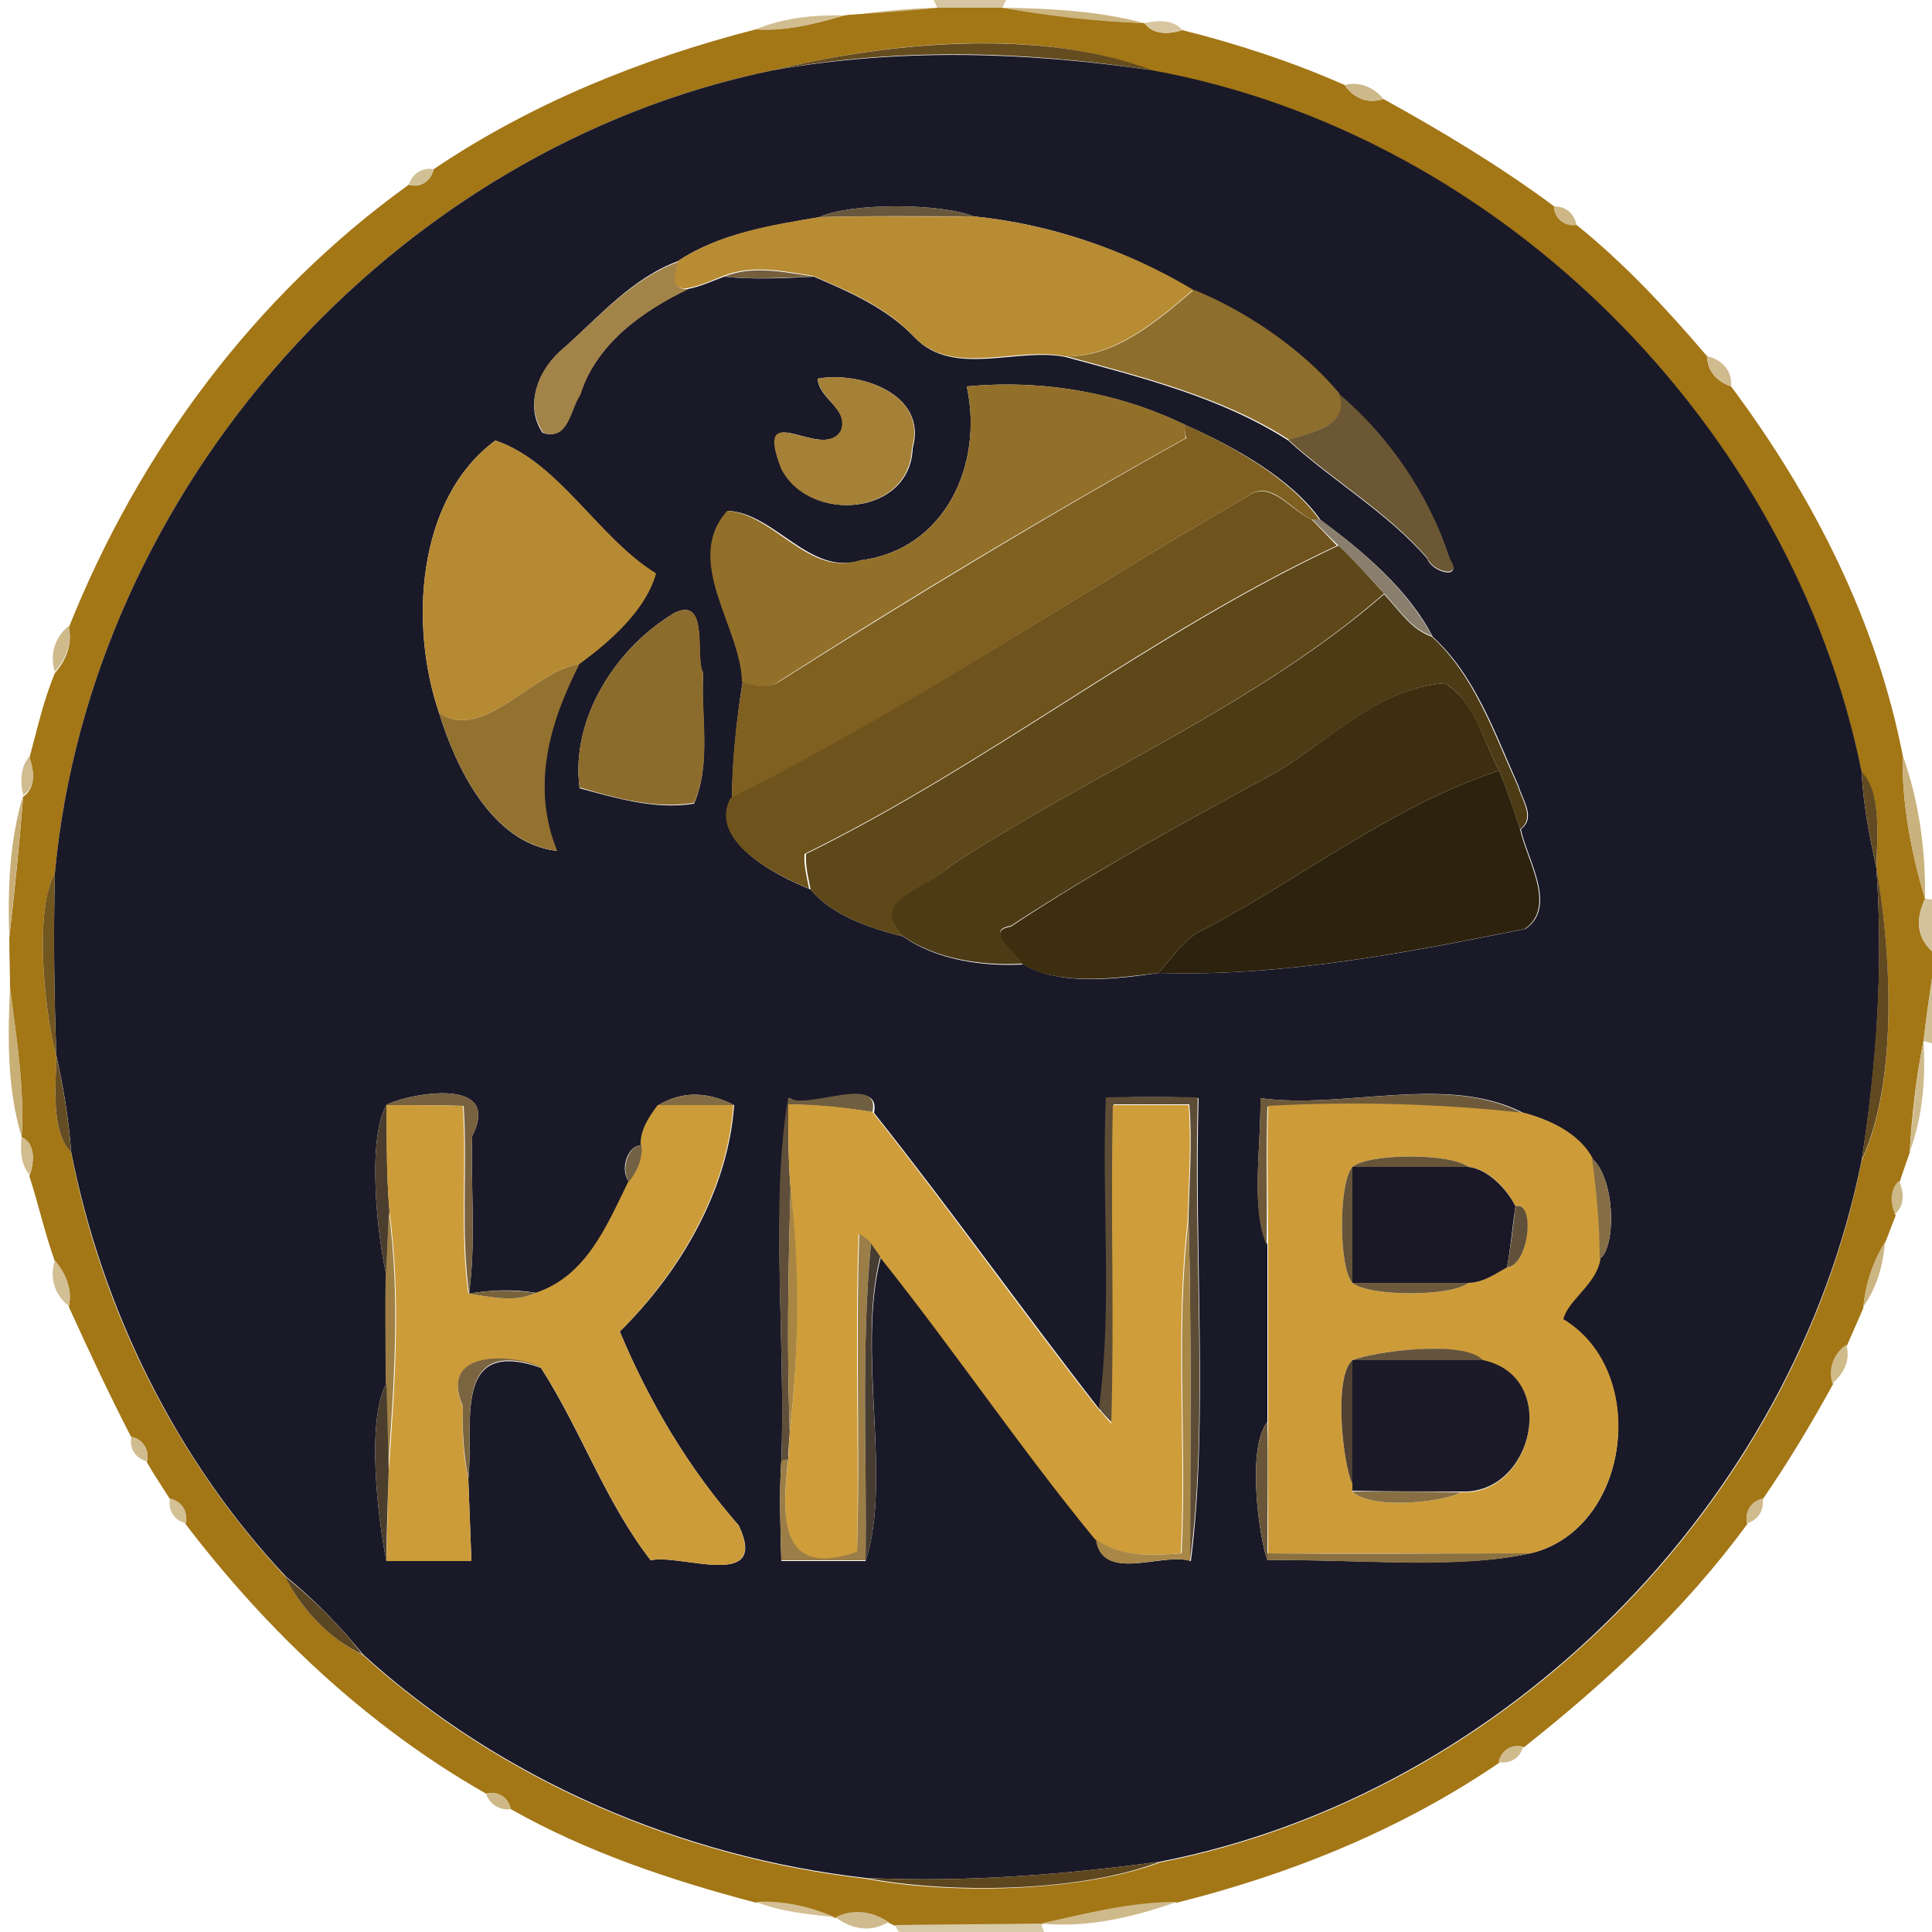 <?xml version="1.0" encoding="utf-8"?>
<!-- Generator: Adobe Illustrator 26.0.3, SVG Export Plug-In . SVG Version: 6.00 Build 0)  -->
<svg version="1.1" id="Layer_1" xmlns="http://www.w3.org/2000/svg" xmlns:xlink="http://www.w3.org/1999/xlink" x="0px" y="0px"
	 viewBox="0 0 250 250" style="enable-background:new 0 0 250 250;" xml:space="preserve">
<style type="text/css">
	.st0{fill:#D6C6A3;}
	.st1{fill:#C7B079;}
	.st2{fill:#A37616;}
	.st3{fill:#CBB581;}
	.st4{fill:#D1BD90;}
	.st5{fill:#D7C69F;}
	.st6{fill:#654C1F;}
	.st7{fill:#1A1928;}
	.st8{fill:#CDB889;}
	.st9{fill:#D2C095;}
	.st10{fill:#68573C;}
	.st11{fill:#CDB787;}
	.st12{fill:#B88C33;}
	.st13{fill:#A28348;}
	.st14{fill:#745E3C;}
	.st15{fill:#8E6E2D;}
	.st16{fill:#CFBB8D;}
	.st17{fill:#A58037;}
	.st18{fill:#937029;}
	.st19{fill:#6B5733;}
	.st20{fill:#7F6021;}
	.st21{fill:#B68A32;}
	.st22{fill:#6F531C;}
	.st23{fill:#8A7F6D;}
	.st24{fill:#5E4718;}
	.st25{fill:#4D3B15;}
	.st26{fill:#8C6C2C;}
	.st27{fill:#CEBA8B;}
	.st28{fill:#937230;}
	.st29{fill:#3E2E10;}
	.st30{fill:#D0BC8E;}
	.st31{fill:#C9B27D;}
	.st32{fill:#2C220D;}
	.st33{fill:#624B22;}
	.st34{fill:#C7AE77;}
	.st35{fill:#614920;}
	.st36{fill:#72561F;}
	.st37{fill:#D3C29C;}
	.st38{fill:#D0BF95;}
	.st39{fill:#C7AF76;}
	.st40{fill:#654D23;}
	.st41{fill:#77613F;}
	.st42{fill:#836C43;}
	.st43{fill:#5F4F3A;}
	.st44{fill:#705E40;}
	.st45{fill:#5E4D36;}
	.st46{fill:#6E5A3B;}
	.st47{fill:#4C3E2E;}
	.st48{fill:#CC9C3A;}
	.st49{fill:#CF9D39;}
	.st50{fill:#CD9C39;}
	.st51{fill:#D0BC8D;}
	.st52{fill:#736144;}
	.st53{fill:#685537;}
	.st54{fill:#856E45;}
	.st55{fill:#655339;}
	.st56{fill:#1A1827;}
	.st57{fill:#A88542;}
	.st58{fill:#61513B;}
	.st59{fill:#9E7F44;}
	.st60{fill:#A88747;}
	.st61{fill:#9B7E47;}
	.st62{fill:#473C31;}
	.st63{fill:#CBB582;}
	.st64{fill:#D2BF93;}
	.st65{fill:#6C593D;}
	.st66{fill:#78623B;}
	.st67{fill:#CFBA8A;}
	.st68{fill:#65543D;}
	.st69{fill:#7B6540;}
	.st70{fill:#504132;}
	.st71{fill:#1C1A28;}
	.st72{fill:#4C3E2D;}
	.st73{fill:#695639;}
	.st74{fill:#D1BC90;}
	.st75{fill:#876F43;}
	.st76{fill:#D3C095;}
	.st77{fill:#D0BB8C;}
	.st78{fill:#8B7141;}
	.st79{fill:#5B4623;}
	.st80{fill:#CEB887;}
	.st81{fill:#5E471E;}
	.st82{fill:#D3BF93;}
	.st83{fill:#CEB98A;}
	.st84{fill:#CFBB8E;}
	.st85{fill:#D7CAA8;}
</style>
<g id="_x23_d6c6a3ff">
	<path class="st0" d="M120.8,0h9.4l-0.5,1c-2.8,0-5.6,0-8.4,0L120.8,0z"/>
</g>
<g id="_x23_c7b079ff">
	<path class="st1" d="M109.9,2c3.8-0.5,7.6-0.9,11.4-1C117.5,1.4,113.7,1.7,109.9,2z"/>
</g>
<g id="_x23_a37616ff">
	<path class="st2" d="M121.3,1c2.8,0,5.6,0,8.4,0c6.1,1,12.2,1.7,18.4,2c1.2,1.6,3.3,1.4,4.9,0.9c7.2,1.8,14.2,4.1,21,7.1
		c1.1,1.7,3.1,2.5,5,1.8c7.6,4.2,15.1,8.7,22.1,13.9c0,1.6,1.4,2.6,2.9,2.4c6.2,5,11.7,10.9,16.9,17c0,1.9,1.3,3.3,3.1,3.9
		c10.6,14.2,18.8,30.3,22.2,47.7c-0.1,6.3,1.1,12.6,2.9,18.6c-1.3,2.8-1,5,0.9,6.8v3.5c-0.4,2.7-0.8,5.5-1.1,8.2
		c-1,4.7-1.5,9.6-1.8,14.4c-0.4,1.2-0.9,2.5-1.3,3.8c-1.2,1.1-1.1,2.9-0.5,4.3c-0.5,1.2-0.9,2.4-1.4,3.6c-1.6,2.5-2.5,5.4-2.8,8.4
		c-0.7,1.6-1.4,3.2-2.1,4.8c-1.6,1.2-2.4,3.1-1.8,5c-2.8,5.1-5.8,10.1-9.1,14.9c-1.5,0.3-2.4,1.7-2,3.2
		c-8.1,11.1-18.2,20.4-28.9,28.9c-1.5-0.4-2.9,0.5-3.2,2c-12.6,8.6-26.9,14.4-41.7,18.1c-5.9,0-11.8,1.5-17.6,2.8
		c-6.3,0.1-12.6,0.1-18.9,0.2l-0.8-0.4c-2.3-1.5-4.6-1.7-6.9-0.6c-3.3-1.3-6.8-2.2-10.3-2c-11-2.9-21.8-6.5-31.7-12.1
		c-0.3-1.5-1.7-2.4-3.2-2c-15.3-8.7-28.3-21-38.9-34.9c0.4-1.5-0.5-2.9-2-3.2c-1-1.6-2.1-3.2-3-4.8c0.4-1.5-0.5-2.9-2-3.2
		c-2.9-5.6-5.5-11.2-8.1-16.9c0.5-2.2-0.4-4.3-1.8-5.9c-1.3-3.6-2.1-7.3-3.3-11c0.6-1.7,0.9-4-1-4.9c0.4-6.5-0.7-13-1.5-19.4
		c0-1.6-0.1-4.9-0.1-6.5c0.7-6.1,1.3-12.2,1.8-18.3c1.7-1.2,1.4-3.4,0.8-5c1-3.7,1.8-7.4,3.3-11c1.4-1.6,2.3-3.7,1.8-5.9
		C18,58.4,33,38.2,52.9,23.9c1.5,0.4,2.9-0.5,3.2-2C68.7,13.4,83,7.6,97.8,3.8c3.9,0.2,7.7-0.7,11.4-1.8l0.8-0.1
		C113.7,1.7,117.5,1.4,121.3,1 M100,9.1C50.9,19.2,11.7,63.2,7.1,113c-2.9,5.2-1.1,19.4,0.2,23.7c-0.1,4-0.7,9.8,1.9,12.4
		c3.9,20.4,13.6,39.8,27.8,55c2,4.3,5.8,8,10,10.1c17.8,16.2,41.2,26.2,65,28.9c10.3,2,27.4,1.9,38.1-2.1
		c44.6-8.7,82-46.3,90.8-90.8c5-10.8,3.6-28.4,1.9-37.8c0.1-4,0.7-9.7-1.9-12.4c-9-44.7-46.7-82.7-91.8-90.8
		C134.6,3.4,114.5,5.5,100,9.1z"/>
</g>
<g id="_x23_cbb581ff">
	<path class="st3" d="M129.7,1c6.2,0.1,12.4,0.4,18.4,2C141.9,2.8,135.8,2.1,129.7,1z"/>
</g>
<g id="_x23_d1bd90ff">
	<path class="st4" d="M97.8,3.8c3.6-1.5,7.5-1.9,11.4-1.8C105.4,3.1,101.7,4.1,97.8,3.8z"/>
</g>
<g id="_x23_d7c69fff">
	<path class="st5" d="M148.1,3c1.7-0.4,3.7-0.5,4.9,0.9C151.3,4.4,149.2,4.6,148.1,3z"/>
</g>
<g id="_x23_654c1fff">
	<path class="st6" d="M100,9.1c14.5-3.6,34.6-5.6,49.1,0C132.8,6.6,116.2,6.1,100,9.1z"/>
</g>
<g id="_x23_1a1928ff">
	<path class="st7" d="M100,9.1c16.3-2.9,32.8-2.4,49.1,0c45.1,8.2,82.8,46.1,91.8,90.8c0.2,4.2,1,8.3,1.9,12.4
		c0.9,12.6,0.1,25.3-1.9,37.8c-8.9,44.5-46.2,82.1-90.8,90.8c-12.6,1.7-25.3,2.7-38.1,2.1c-23.8-2.7-47.2-12.7-65-28.9
		c-3-3.7-6.3-7.1-10-10.1c-14.2-15.1-23.8-34.6-27.8-55c-0.3-4.2-1-8.3-1.9-12.4C7,128.8,6.9,120.9,7.1,113
		C11.7,63.2,50.9,19.2,100,9.1 M106,28.1c-6.3,1.1-12.9,2.1-18.3,5.7C81.8,36,77.6,40.9,73,45c-3.1,2.5-5.3,7.3-2.8,11
		c3.3,1.1,3.5-3,4.8-4.9c2.2-6.6,8-10.8,14-13.7c1.6-0.3,3.1-1,4.7-1.6c3.8,0.4,7.7,0.2,11.6,0c4.7,2,9.5,4.1,13.1,7.9
		c5,5.2,13.3,1.2,19.5,2.5c9.6,2.6,20.1,5.2,28.8,10.8c5.8,5.3,12.8,9.3,18,15.3c0.5,1.7,4.7,2.9,2.9,0.1
		c-2.7-8.3-7.8-15.8-14.4-21.4c-4.9-6-12.3-10.9-18.8-13.4C145.9,32.4,136,29,126,28C121.8,26.3,110.1,26.2,106,28.1 M105.8,49
		c0.2,2.7,4,3.8,3.1,6.7c-2.5,4.2-11.5-4.7-7.7,5c3.7,7.1,16.6,6,16.9-2.7C120.1,50.9,111.1,48,105.8,49 M125.1,50
		c2.2,10.1-2.8,21.1-13.7,22.5c-6.6,2.1-11.1-6.1-17.2-6.4c-5.8,6.5,1.8,15.1,1.9,22.1c-0.8,5-1.3,10.1-1.4,15.2
		c-2.8,5.5,5.5,9.8,10.2,11.7c2.8,3.4,7.7,5,12,6.1c4.2,3,10.3,3.9,15.5,3.6c4.9,2.8,11.9,1.9,17.6,1.1c16,0.5,31.9-2.6,47.4-5.7
		c4.2-2.9,0.2-9-0.6-12.9c2-1.5,0.2-3.8-0.3-5.6c-3-6.7-5.6-14.3-11.1-19.3c-3.2-6.2-9.2-11.2-14.5-15.1
		c-3.8-5.4-11.2-9.5-17.5-12.3C144.5,50.7,134.8,49.1,125.1,50 M56.8,92.2c2.2,7.2,6.9,16.9,15.2,17.9c-3.3-8.3-1-16.6,2.9-24.2
		c4-2.9,8.6-7,9.9-11.7C77.3,69.5,72.3,59.8,64.1,57C53.8,64.6,53,81.1,56.8,92.2 M87.3,79.3C79.7,83.8,73.8,93,75,102
		c4.8,1.3,9.8,2.8,14.8,2c2.3-5.3,0.8-11.4,1.2-16.9C89.8,85.3,91.9,77.1,87.3,79.3 M50,143c-2.6,4.6-1.1,17.4,0,22
		c-0.1,4.7,0,9.3,0,14c-2.7,5-1,18.1,0,23c2.8,0,8.3,0,11,0c-0.1-2.7-0.3-8-0.4-10.6c0.8-6.9-2.3-18.5,9.4-14.4
		c5.2,8.1,8.3,17.3,14.2,24.9c3.8-0.9,15.4,4,11.4-4.5c-6.5-7.4-11.6-16-15.4-25.1C88.1,164.5,94.2,154,95,143
		c-3.5-1.8-6.8-1.8-9.8,0c-1.1,1.5-2.2,3.3-2.2,5.2c-1.9,0-2.8,3.3-1.6,4.7c-2.8,5.7-5.4,12.2-12,14.4c-2.9-0.5-5.9-0.4-8.7,0.1
		c0.9-6.8,0.2-13.6,0.4-20.4C65.3,138.7,51.5,141.9,50,143 M101.1,189.1c-0.3,4.3-0.1,8.6,0,12.9c2.7,0,8.2,0,10.9,0
		c3.5-10.5-1.2-27.2,2-39.4c9.5,12,18.2,24.8,27.9,36.6c0.8,5.7,8.6,1.6,12.2,2.8c2.3-17.9,0.4-40.3,1-59.9c-4-0.2-7.9-0.2-11.9,0
		c-0.6,13.4,0.9,26.9-0.9,40.3c-9.9-12.7-19.2-25.8-29.2-38.4c1-5.1-8.7-0.1-10.9-1.9C99.6,155.8,101.7,173.8,101.1,189.1
		 M163.1,142.1c0.1,6.2-1.3,14.5,0.9,18.9c0,7.7,0,15.3,0,23c-2.7,3.3-1.1,14.9,0,17.9c11.1-0.2,24.5,1.2,34-0.9
		c12.9-3,15.6-23.4,4.2-30.3c0.6-2.5,4.3-4.6,4.8-7.8c2.1-1.4,2.1-10.3-1-13c-1.6-3.2-5.5-5-8.9-5.9
		C187.2,138.9,174,143.6,163.1,142.1z"/>
</g>
<g id="_x23_cdb889ff">
	<path class="st8" d="M174,11c1.9-0.5,3.8,0.3,5,1.8C177.1,13.5,175.1,12.7,174,11z"/>
	<path class="st8" d="M245.2,157.1c-0.6-1.4-0.7-3.1,0.5-4.3C246.4,154.2,246.5,156,245.2,157.1z"/>
</g>
<g id="_x23_d2c095ff">
	<path class="st9" d="M52.9,23.9c0.4-1.4,1.8-2.3,3.2-2C55.8,23.5,54.3,24.4,52.9,23.9z"/>
</g>
<g id="_x23_68573cff">
	<path class="st10" d="M106,28.1c4.1-1.9,15.8-1.8,20-0.1C119.3,28,112.7,27.9,106,28.1z"/>
</g>
<g id="_x23_cdb787ff">
	<path class="st11" d="M201.1,26.7c1.5,0,2.6,0.9,2.9,2.4C202.5,29.4,201.1,28.3,201.1,26.7z"/>
</g>
<g id="_x23_b88c33ff">
	<path class="st12" d="M87.7,33.8c5.4-3.6,12.1-4.7,18.3-5.7c6.7-0.2,13.3,0,20-0.1c9.9,1,19.9,4.4,28.4,9.5
		c-4.7,4-10.1,8.7-16.6,8.6c-6.3-1.3-14.5,2.7-19.5-2.5c-3.5-3.8-8.4-5.9-13.1-7.9c-3.7-0.6-7.9-1.5-11.6,0c-1.5,0.6-3,1.3-4.7,1.6
		C86.6,37.5,87.3,35.4,87.7,33.8z"/>
</g>
<g id="_x23_a28348ff">
	<path class="st13" d="M73,45c4.6-4.1,8.8-8.9,14.7-11.1c-0.3,1.6-1.1,3.6,1.4,3.5c-6,2.9-11.9,7-14,13.7c-1.3,1.9-1.5,6-4.8,4.9
		C67.7,52.2,69.8,47.5,73,45z"/>
</g>
<g id="_x23_745e3cff">
	<path class="st14" d="M93.7,35.8c3.6-1.5,7.8-0.6,11.6,0C101.4,35.9,97.6,36.2,93.7,35.8z"/>
</g>
<g id="_x23_8e6e2dff">
	<path class="st15" d="M154.5,37.5c6.4,2.6,13.9,7.5,18.8,13.4c1.7,4-3.6,5.1-6.5,6c-8.7-5.6-19.3-8.2-28.8-10.8
		C144.4,46.2,149.8,41.5,154.5,37.5z"/>
</g>
<g id="_x23_cfbb8dff">
	<path class="st16" d="M220.9,46.1c1.9,0.4,3.3,1.9,3.1,3.9C222.2,49.4,220.9,48,220.9,46.1z"/>
</g>
<g id="_x23_a58037ff">
	<path class="st17" d="M105.8,49c5.3-1,14.3,1.9,12.2,9c-0.3,8.7-13.2,9.8-16.9,2.7c-3.8-9.7,5.3-0.8,7.7-5
		C109.8,52.9,106.1,51.7,105.8,49z"/>
</g>
<g id="_x23_937029ff">
	<path class="st18" d="M125.1,50c9.7-0.9,19.4,0.7,28.1,4.9c0.1,0.4,0.2,1.3,0.2,1.8c-17.8,9.9-35.3,20.4-52.5,31.4
		c-1.5,1.2-3.3,0.7-4.9,0.1c-0.1-7-7.7-15.6-1.9-22.1c6.1,0.4,10.5,8.6,17.2,6.4C122.3,71.2,127.3,60.1,125.1,50z"/>
</g>
<g id="_x23_6b5733ff">
	<path class="st19" d="M173.2,50.9c6.6,5.6,11.7,13.1,14.4,21.4c1.8,2.8-2.4,1.6-2.9-0.1c-5.2-6-12.2-10-18-15.3
		C169.6,56,174.9,55,173.2,50.9z"/>
</g>
<g id="_x23_7f6021ff">
	<path class="st20" d="M153.2,54.9c6.3,2.8,13.7,7,17.5,12.3l-1,0c-2.7-1.2-5.3-5.4-8.4-2.9c-22.3,12.8-43.7,27.4-66.6,39.1
		c0-5.1,0.6-10.2,1.4-15.2c1.6,0.6,3.4,1,4.9-0.1c17.2-10.9,34.7-21.5,52.5-31.4C153.4,56.3,153.3,55.4,153.2,54.9z"/>
</g>
<g id="_x23_b68a32ff">
	<path class="st21" d="M56.8,92.2c-3.8-11.1-3-27.6,7.3-35.2c8.3,2.8,13.2,12.5,20.8,17.2C83.6,78.9,79,83,75,85.9
		C68.8,86.9,62.5,96.2,56.8,92.2z"/>
</g>
<g id="_x23_6f531cff">
	<path class="st22" d="M161.3,64.3c3.1-2.4,5.7,1.8,8.4,2.9c1.1,1.1,2.2,2.3,3.3,3.4c-24,11.2-45,28.2-68.9,39.9
		c-0.1,1.5,0.3,3,0.6,4.5c-4.6-1.9-13-6.2-10.2-11.7C117.6,91.7,139,77.1,161.3,64.3z"/>
</g>
<g id="_x23_8a7f6dff">
	<path class="st23" d="M169.8,67.2l1,0c5.3,3.9,11.2,8.9,14.5,15.1c-2.7-0.9-4.3-3.5-6.2-5.5c-1.9-2.2-3.9-4.2-5.9-6.2
		C172,69.5,170.9,68.3,169.8,67.2z"/>
</g>
<g id="_x23_5e4718ff">
	<path class="st24" d="M104.3,110.5c23.8-11.7,44.9-28.7,68.9-39.9c2.1,2,4,4.1,5.9,6.2C162.5,91.3,141.4,100,123,112
		c-2.6,3-10.9,4.3-6.1,9.2c-4.3-1.1-9.2-2.7-12-6.1C104.6,113.6,104.2,112.1,104.3,110.5z"/>
</g>
<g id="_x23_4d3b15ff">
	<path class="st25" d="M123,112c18.4-12,39.5-20.7,56.1-35.1c1.9,2,3.5,4.6,6.2,5.5c5.5,5,8.1,12.7,11.1,19.3
		c0.5,1.8,2.3,4.1,0.3,5.6c-0.9-2.5-1.7-5.1-2.7-7.6c-2.1-3.8-3.2-9.1-7.1-11.3c-8.6,0.7-14.8,7.4-21.9,11.6
		c-11.6,6.3-23.2,12.6-34.2,19.8c-3.6,0.6,0.8,3.3,1.5,4.9c-5.2,0.3-11.3-0.6-15.5-3.6C112.1,116.3,120.4,114.9,123,112z"/>
</g>
<g id="_x23_8c6c2cff">
	<path class="st26" d="M87.3,79.3c4.6-2.2,2.6,6,3.7,7.7c-0.3,5.6,1.1,11.7-1.2,16.9c-5.1,0.8-10-0.6-14.8-2
		C73.8,93,79.7,83.8,87.3,79.3z"/>
</g>
<g id="_x23_ceba8bff">
	<path class="st27" d="M7.1,86.9c-0.7-2.2,0-4.5,1.8-5.9C9.4,83.2,8.5,85.3,7.1,86.9z"/>
	<path class="st27" d="M247.1,149.1c0.4-4.8,0.8-9.6,1.8-14.4C249.2,139.6,248.8,144.5,247.1,149.1z"/>
</g>
<g id="_x23_937230ff">
	<path class="st28" d="M56.8,92.2c5.7,4,12-5.3,18.2-6.3c-3.9,7.6-6.3,15.9-2.9,24.2C63.7,109.1,59,99.4,56.8,92.2z"/>
</g>
<g id="_x23_3e2e10ff">
	<path class="st29" d="M165,100c7.1-4.2,13.2-10.9,21.9-11.6c4,2.3,5,7.5,7.1,11.3c-13.7,4.5-25.2,13.7-37.9,20.4
		c-2.7,1.1-4.3,3.7-6.2,5.8c-5.7,0.7-12.7,1.7-17.6-1.1c-0.7-1.6-5.1-4.3-1.5-4.9C141.8,112.6,153.4,106.3,165,100z"/>
</g>
<g id="_x23_d0bc8eff">
	<path class="st30" d="M3,102.9c-0.4-1.7-0.4-3.6,0.8-5C4.4,99.6,4.7,101.8,3,102.9z"/>
</g>
<g id="_x23_c9b27dff">
	<path class="st31" d="M246.2,97.7c2.1,5.9,3,12.3,2.9,18.6C247.3,110.3,246.1,104,246.2,97.7z"/>
</g>
<g id="_x23_2c220dff">
	<path class="st32" d="M156.1,120.1c12.7-6.7,24.2-15.9,37.9-20.4c1,2.5,1.8,5,2.7,7.6c0.8,3.9,4.8,10,0.6,12.9
		c-15.5,3.1-31.4,6.2-47.4,5.7C151.8,123.8,153.4,121.2,156.1,120.1z"/>
</g>
<g id="_x23_624b22ff">
	<path class="st33" d="M240.9,99.9c2.6,2.6,2,8.4,1.9,12.4C241.9,108.2,241.1,104.1,240.9,99.9z"/>
</g>
<g id="_x23_c7ae77ff">
	<path class="st34" d="M1.2,121.2c-0.2-6.2,0-12.3,1.8-18.3C2.5,109.1,1.9,115.1,1.2,121.2z"/>
</g>
<g id="_x23_614920ff">
	<path class="st35" d="M242.8,112.3c1.7,9.4,3.1,27-1.9,37.8C242.8,137.6,243.7,125,242.8,112.3z"/>
</g>
<g id="_x23_72561fff">
	<path class="st36" d="M7.3,136.7C6,132.4,4.2,118.1,7.1,113C6.9,120.9,7,128.8,7.3,136.7z"/>
</g>
<g id="_x23_d3c29cff">
	<path class="st37" d="M249.1,116.3l0.9,0.1v6.7C248.1,121.3,247.8,119.1,249.1,116.3z"/>
</g>
<g id="_x23_d0bf95ff">
	<path class="st38" d="M248.9,134.7c0.3-2.7,0.7-5.5,1.1-8.2v8.5L248.9,134.7z"/>
</g>
<g id="_x23_c7af76ff">
	<path class="st39" d="M1.3,127.7c0.8,6.4,1.9,12.9,1.5,19.4C0.9,140.8,1,134.2,1.3,127.7z"/>
</g>
<g id="_x23_654d23ff">
	<path class="st40" d="M7.3,136.7c0.9,4.1,1.6,8.2,1.9,12.4C6.6,146.5,7.2,140.6,7.3,136.7z"/>
</g>
<g id="_x23_77613fff">
	<path class="st41" d="M50,143c1.5-1.1,15.3-4.3,11.1,4c-0.2,6.8,0.5,13.6-0.4,20.4c-1.1-8.1-0.2-16.2-0.7-24.3
		C56.6,143,53.3,143,50,143z"/>
</g>
<g id="_x23_836c43ff">
	<path class="st42" d="M85.2,143c3-1.8,6.3-1.8,9.8,0C91.7,143,88.5,143,85.2,143z"/>
</g>
<g id="_x23_5f4f3aff">
	<path class="st43" d="M101.1,189.1c0.6-15.3-1.5-33.3,0.9-47.1l0,1c0,3.6,0,7.2,0.3,10.8c-0.3,10.5-0.5,21-0.1,31.5
		c-0.1,1.2-0.2,2.5-0.2,3.7L101.1,189.1z"/>
</g>
<g id="_x23_705e40ff">
	<path class="st44" d="M102,142c2.2,1.8,12-3.2,10.9,1.9c-3.6-0.6-7.3-0.9-10.9-1L102,142z"/>
</g>
<g id="_x23_5e4d36ff">
	<path class="st45" d="M143.1,142c4-0.1,7.9-0.1,11.9,0c-0.6,19.6,1.4,42-1,59.9c0-14.7,0.2-29.5-0.2-44.2c0.1-4.9,0.5-9.9,0.1-14.8
		c-2.5,0-7.4,0-9.8,0c-0.4,13.7,0.2,27.5-0.2,41.2c-0.6-0.6-1.2-1.2-1.7-1.9C144,169,142.5,155.5,143.1,142z"/>
</g>
<g id="_x23_6e5a3bff">
	<path class="st46" d="M163.1,142.1c10.9,1.5,24.1-3.2,34,2c-11-1.2-22.1-1.4-33.1-0.9c-0.2,5.9,0,11.9-0.1,17.9
		C161.8,156.5,163.2,148.2,163.1,142.1z"/>
</g>
<g id="_x23_4c3e2eff">
	<path class="st47" d="M50,165c-1.1-4.6-2.6-17.4,0-22c0.1,4.6,0,9.2,0.4,13.7C50.2,159.5,50.1,162.2,50,165z"/>
</g>
<g id="_x23_cc9c3aff">
	<path class="st48" d="M50,143c3.3,0,6.6,0,9.9,0.1c0.5,8.1-0.4,16.2,0.7,24.3c2.9,0.4,6,1.2,8.7-0.1c6.6-2.2,9.2-8.7,12-14.4
		c1.1-1.3,1.8-2.9,1.6-4.7c-0.1-2,1.1-3.7,2.2-5.2c3.3,0,6.5,0,9.8,0c-0.8,11-6.9,21.5-14.7,29.3c3.8,9.1,8.9,17.7,15.4,25.1
		c3.9,8.5-7.6,3.6-11.4,4.5c-5.9-7.6-9-16.9-14.2-24.9c-3.2-1.6-13.4-2.6-10.1,5.1c-0.1,3.1,0,6.3,0.7,9.3c0.1,2.7,0.3,8,0.4,10.6
		c-2.8,0-8.3,0-11,0c0.1-3.9,0.2-7.8,0.3-11.7c0.8-11.1,1.6-22.4,0.1-33.5C50,152.1,50,147.6,50,143z"/>
</g>
<g id="_x23_cf9d39ff">
	<path class="st49" d="M102,142.9c3.7,0,7.3,0.4,10.9,1c10,12.6,19.3,25.8,29.2,38.4c0.6,0.6,1.1,1.3,1.7,1.9
		c0.4-13.7-0.1-27.4,0.2-41.2c2.4,0,7.4,0,9.8,0c0.4,4.9,0,9.8-0.1,14.8c-1.7,14.4-0.2,28.8-0.9,43.2c-3.8,0.3-7.9,0.5-11.1-1.8
		c-9.7-11.8-18.3-24.6-27.9-36.6c-0.3-0.4-0.9-1.3-1.2-1.7c-0.4-0.3-1.2-0.9-1.5-1.2c-0.5,13.8,0.1,27.6-0.2,41.3
		c-10,3.4-9.8-4.4-8.9-12c0.1-1.2,0.1-2.5,0.2-3.7c1.2-10.4,1.2-21,0.1-31.5C102,150.1,102,146.5,102,142.9z"/>
</g>
<g id="_x23_cd9c39ff">
	<path class="st50" d="M164.1,143.1c11-0.6,22.1-0.3,33.1,0.9c3.4,0.9,7.2,2.7,8.9,5.9c0.5,4.3,1,8.6,1,13c-0.5,3.3-4.2,5.3-4.8,7.8
		c11.3,6.8,8.6,27.2-4.2,30.3c-11.3,0-22.7,0-34,0c0-5.7,0-11.3,0-17c0-7.7,0-15.3,0-23C164.1,155,163.9,149.1,164.1,143.1 M175,151
		c-1.8,2-1.8,13,0,15c2.1,1.8,12.9,1.8,15,0c1.8,0,3.4-1.2,5-2c2.9-0.3,3.6-8.7,1.1-7.9c-1.1-2.2-3.4-4.8-6.1-5.1
		C187.8,149.2,177.1,149.2,175,151 M175,176c-2.5,2.2-1.2,13.7,0,16l0,1c2.2,2.4,11.9,1.4,14,0.1c9.4,0.5,12.9-15,2.9-17
		C189.4,173.3,177.7,174.9,175,176z"/>
</g>
<g id="_x23_d0bc8dff">
	<path class="st51" d="M2.8,147.1c1.9,0.9,1.6,3.3,1,4.9C2.7,150.7,2.6,148.8,2.8,147.1z"/>
</g>
<g id="_x23_736144ff">
	<path class="st52" d="M81.4,152.9c-1.1-1.4-0.2-4.7,1.6-4.7C83.2,150,82.4,151.6,81.4,152.9z"/>
</g>
<g id="_x23_685537ff">
	<path class="st53" d="M175,151c2.1-1.8,12.8-1.8,15,0C185,151,180,151,175,151z"/>
</g>
<g id="_x23_856e45ff">
	<path class="st54" d="M206,149.9c3.1,2.7,3.1,11.6,1,13C207,158.6,206.6,154.2,206,149.9z"/>
</g>
<g id="_x23_655339ff">
	<path class="st55" d="M175,166c-1.8-2-1.8-13,0-15C175,156,175,161,175,166z"/>
</g>
<g id="_x23_1a1827ff">
	<path class="st56" d="M175,151c5,0,10,0,15,0c2.6,0.3,5,2.9,6.1,5.1c-0.4,2.6-0.6,5.3-1.1,7.9c-1.6,0.9-3.2,2-5,2c-5,0-10,0-15,0
		C175,161,175,156,175,151z"/>
</g>
<g id="_x23_a88542ff">
	<path class="st57" d="M102.3,153.7c1.2,10.4,1.1,21-0.1,31.5C101.8,174.7,102,164.2,102.3,153.7z"/>
</g>
<g id="_x23_61513bff">
	<path class="st58" d="M196.1,156.1c2.6-0.8,1.8,7.6-1.1,7.9C195.5,161.4,195.8,158.7,196.1,156.1z"/>
</g>
<g id="_x23_9e7f44ff">
	<path class="st59" d="M50.3,156.7c1.5,11.1,0.7,22.4-0.1,33.5c-0.1-3.8-0.2-7.5-0.3-11.2c0-4.7-0.1-9.3,0-14
		C50.1,162.2,50.2,159.5,50.3,156.7z"/>
</g>
<g id="_x23_a88747ff">
	<path class="st60" d="M152.9,201c0.7-14.4-0.8-28.9,0.9-43.2c0.4,14.7,0.2,29.5,0.2,44.2c-3.6-1.2-11.4,2.9-12.2-2.8
		C145,201.5,149.1,201.3,152.9,201z"/>
</g>
<g id="_x23_9b7e47ff">
	<path class="st61" d="M111.2,159.6c0.4,0.3,1.2,0.9,1.5,1.2c-1.3,13.7-0.5,27.4-0.7,41.1c-2.7,0-8.2,0-10.9,0
		c-0.1-4.3-0.3-8.6,0-12.9l0.9-0.2c-0.9,7.6-1.1,15.5,8.9,12C111.3,187.2,110.7,173.4,111.2,159.6z"/>
</g>
<g id="_x23_473c31ff">
	<path class="st62" d="M112,202c0.2-13.7-0.6-27.4,0.7-41.1c0.3,0.4,0.9,1.3,1.2,1.7C110.8,174.8,115.5,191.5,112,202z"/>
</g>
<g id="_x23_cbb582ff">
	<path class="st63" d="M241.1,169.1c0.3-3,1.2-5.8,2.8-8.4C243.7,163.8,242.8,166.7,241.1,169.1z"/>
</g>
<g id="_x23_d2bf93ff">
	<path class="st64" d="M7.1,163.1c1.4,1.6,2.3,3.7,1.8,5.9C7,167.5,6.4,165.3,7.1,163.1z"/>
</g>
<g id="_x23_6c593dff">
	<path class="st65" d="M175,166c5,0,10,0,15,0C187.9,167.8,177.1,167.8,175,166z"/>
</g>
<g id="_x23_78623bff">
	<path class="st66" d="M60.6,167.4c2.9-0.5,5.8-0.5,8.7-0.1C66.6,168.6,63.5,167.8,60.6,167.4z"/>
</g>
<g id="_x23_cfba8aff">
	<path class="st67" d="M237.1,179c-0.6-1.9,0.2-3.9,1.8-5C239.5,175.9,238.6,177.8,237.1,179z"/>
</g>
<g id="_x23_65543dff">
	<path class="st68" d="M175,176c2.7-1.1,14.4-2.7,16.9,0C186.3,176,180.6,176,175,176z"/>
</g>
<g id="_x23_7b6540ff">
	<path class="st69" d="M59.9,182c-3.3-7.7,6.9-6.7,10.1-5.1c-11.7-4.1-8.6,7.5-9.4,14.4C60,188.3,59.8,185.1,59.9,182z"/>
</g>
<g id="_x23_504132ff">
	<path class="st70" d="M175,192c-1.2-2.3-2.5-13.8,0-16C175,181.3,175,186.7,175,192z"/>
</g>
<g id="_x23_1c1a28ff">
	<path class="st71" d="M175,176c5.6,0,11.3,0,16.9,0c10,2.1,6.5,17.5-2.9,17c-4.7,0-9.3,0-14-0.1l0-1C175,186.7,175,181.3,175,176z"
		/>
</g>
<g id="_x23_4c3e2dff">
	<path class="st72" d="M50,202c-1-4.9-2.7-18,0-23c0.1,3.8,0.2,7.5,0.3,11.2C50.2,194.1,50,198.1,50,202z"/>
</g>
<g id="_x23_695639ff">
	<path class="st73" d="M164,201.9c-1.1-3-2.7-14.6,0-17.9c0.1,5.6,0,11.3,0,17L164,201.9z"/>
</g>
<g id="_x23_d1bc90ff">
	<path class="st74" d="M17,185.9c1.5,0.3,2.4,1.7,2,3.2C17.5,188.7,16.7,187.4,17,185.9z"/>
</g>
<g id="_x23_876f43ff">
	<path class="st75" d="M175,193c4.7,0,9.3,0,14,0.1C186.9,194.4,177.3,195.4,175,193z"/>
</g>
<g id="_x23_d3c095ff">
	<path class="st76" d="M22,193.9c1.5,0.3,2.4,1.7,2,3.2C22.5,196.7,21.7,195.4,22,193.9z"/>
</g>
<g id="_x23_d0bb8cff">
	<path class="st77" d="M226.1,197.1c-0.4-1.5,0.5-2.9,2-3.2C228.3,195.4,227.5,196.7,226.1,197.1z"/>
	<path class="st77" d="M193.9,228c0.3-1.5,1.7-2.4,3.2-2C196.7,227.5,195.4,228.3,193.9,228z"/>
</g>
<g id="_x23_8b7141ff">
	<path class="st78" d="M164,201c11.3,0.1,22.7,0,34,0c-9.6,2.2-22.9,0.7-34,0.9L164,201z"/>
</g>
<g id="_x23_5b4623ff">
	<path class="st79" d="M36.9,204c3.7,3,7.1,6.3,10,10.1C42.7,212.1,39,208.3,36.9,204z"/>
</g>
<g id="_x23_ceb887ff">
	<path class="st80" d="M62.9,232.1c1.5-0.4,2.9,0.5,3.2,2C64.6,234.3,63.3,233.4,62.9,232.1z"/>
</g>
<g id="_x23_5e471eff">
	<path class="st81" d="M112,243c12.8,0.6,25.5-0.4,38.1-2.1C139.4,245,122.3,245,112,243z"/>
</g>
<g id="_x23_d3bf93ff">
	<path class="st82" d="M97.8,246.1c3.6-0.2,7,0.6,10.3,2C104.6,247.7,101.1,247.4,97.8,246.1z"/>
</g>
<g id="_x23_ceb98aff">
	<path class="st83" d="M134.7,248.9c5.8-1.3,11.6-2.8,17.6-2.8C146.6,248.1,140.7,249.5,134.7,248.9z"/>
</g>
<g id="_x23_cfbb8eff">
	<path class="st84" d="M108.1,248.1c2.2-1.1,4.6-0.9,6.9,0.6C112.8,250,110.5,249.8,108.1,248.1z"/>
</g>
<g id="_x23_d7caa8ff">
	<path class="st85" d="M115.8,249.1c6.3-0.1,12.6-0.1,18.9-0.2l0.4,1.1h-18.8L115.8,249.1z"/>
</g>
</svg>
